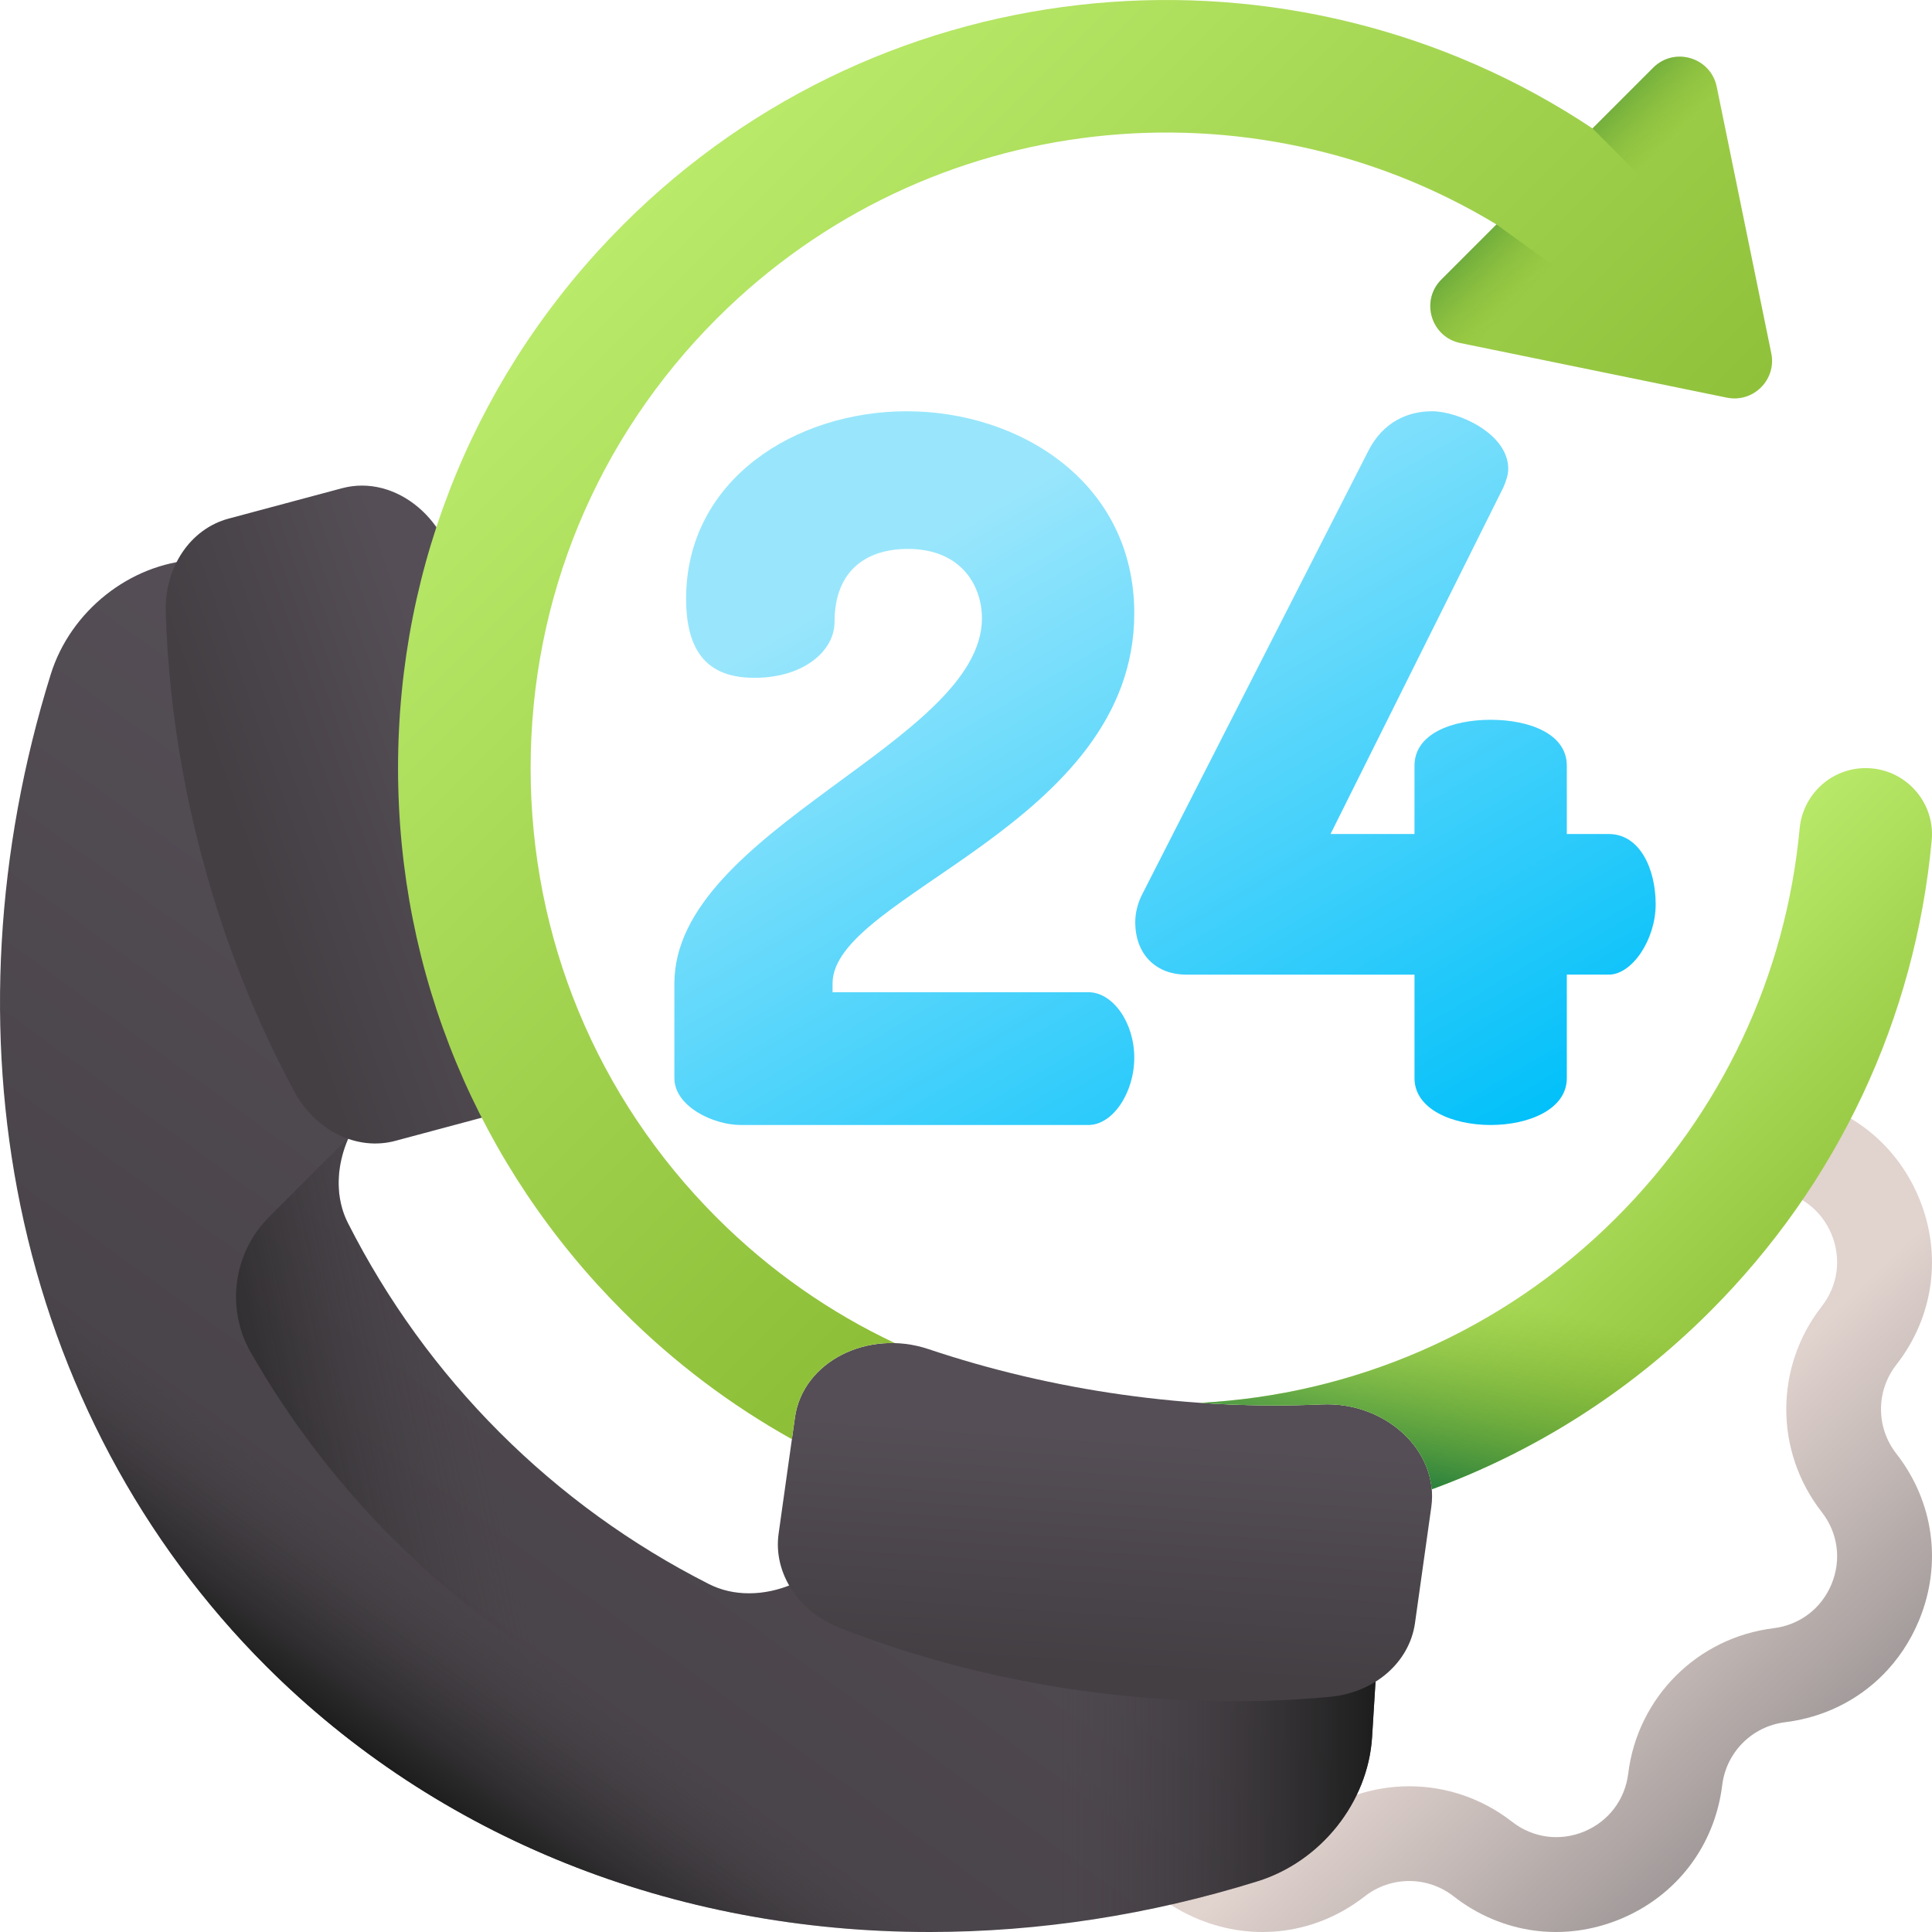 <svg id="Capa_1" enable-background="new 0 0 510 510" height="512" viewBox="0 0 510 510" width="512" xmlns="http://www.w3.org/2000/svg" xmlns:xlink="http://www.w3.org/1999/xlink"><linearGradient id="SVGID_1_" gradientUnits="userSpaceOnUse" x1="412.923" x2="471.42" y1="413.62" y2="475.117"><stop offset="0" stop-color="#e1d3ce"/><stop offset="1" stop-color="#9e9797"/></linearGradient><linearGradient id="lg1"><stop offset="0" stop-color="#554e56"/><stop offset="1" stop-color="#433f43"/></linearGradient><linearGradient id="SVGID_00000013171034521581666040000004543636256566461598_" gradientUnits="userSpaceOnUse" x1="225.472" x2="55.455" xlink:href="#lg1" y1="270.034" y2="503.808"/><linearGradient id="lg2"><stop offset="0" stop-color="#433f43" stop-opacity="0"/><stop offset="1" stop-color="#1a1a1a"/></linearGradient><linearGradient id="SVGID_00000075148853665713419880000018410476761612993438_" gradientUnits="userSpaceOnUse" x1="118.351" x2="88.598" xlink:href="#lg2" y1="417.733" y2="458.82"/><linearGradient id="lg3"><stop offset="0" stop-color="#7bacdf" stop-opacity="0"/><stop offset="1" stop-color="#7bacdf"/></linearGradient><linearGradient id="SVGID_00000080182241339533594400000008729194927465891242_" gradientUnits="userSpaceOnUse" x1="286.93" x2="286.93" xlink:href="#lg3" y1="402.614" y2="488.161"/><linearGradient id="SVGID_00000106835064054679635170000009974971314181469324_" gradientUnits="userSpaceOnUse" x1="92.686" x2="102.603" xlink:href="#lg3" y1="164.07" y2="319.919"/><linearGradient id="SVGID_00000179633816206218717880000004612889230087349685_" gradientUnits="userSpaceOnUse" x1="128.93" x2="45.338" xlink:href="#lg2" y1="374.459" y2="392.169"/><linearGradient id="SVGID_00000013168381748747629110000009533504460460942781_" gradientUnits="userSpaceOnUse" x1="280.176" x2="365.893" xlink:href="#lg2" y1="448.406" y2="448.406"/><linearGradient id="SVGID_00000088818995197270629690000003354236511854255293_" gradientUnits="userSpaceOnUse" x1="123.823" x2="65.025" xlink:href="#lg1" y1="205.757" y2="226.3"/><linearGradient id="SVGID_00000097475307938667025490000008884896037629800345_" gradientUnits="userSpaceOnUse" x1="293.232" x2="288.981" xlink:href="#lg1" y1="378.869" y2="440.5"/><linearGradient id="lg4"><stop offset="0" stop-color="#99e6fc"/><stop offset="1" stop-color="#01c0fa"/></linearGradient><linearGradient id="SVGID_00000106131123178264347290000013127310642678000262_" gradientUnits="userSpaceOnUse" x1="207.515" x2="316.553" xlink:href="#lg4" y1="164.287" y2="349.178"/><linearGradient id="SVGID_00000085961355972581091290000013310374569803978163_" gradientUnits="userSpaceOnUse" x1="303.59" x2="412.628" xlink:href="#lg4" y1="107.628" y2="292.518"/><linearGradient id="lg5"><stop offset="0" stop-color="#bbec6c"/><stop offset="1" stop-color="#78a91f"/></linearGradient><linearGradient id="SVGID_00000024702200514041361010000005342896147886929553_" gradientUnits="userSpaceOnUse" x1="166.224" x2="446.336" xlink:href="#lg5" y1="40.778" y2="320.89"/><linearGradient id="SVGID_00000034768560795634444310000008671505705672558744_" gradientUnits="userSpaceOnUse" x1="398.381" x2="513.309" xlink:href="#lg5" y1="276.621" y2="391.549"/><linearGradient id="lg6"><stop offset="0" stop-color="#78a91f" stop-opacity="0"/><stop offset="1" stop-color="#026841"/></linearGradient><linearGradient id="SVGID_00000105401290293193303860000004644155193446294927_" gradientUnits="userSpaceOnUse" x1="403.075" x2="388.409" xlink:href="#lg6" y1="343.967" y2="405.967"/><linearGradient id="SVGID_00000061443639309655858580000018132997336427007893_" gradientUnits="userSpaceOnUse" x1="444.145" x2="416.145" xlink:href="#lg6" y1="35.074" y2="8.074"/><linearGradient id="SVGID_00000137833595141298369110000003543450231929647762_" gradientUnits="userSpaceOnUse" x1="401.566" x2="373.566" xlink:href="#lg6" y1="79.23" y2="52.23"/><g><g><path d="m496.967 442.191c-6.788 6.788-15.719 11.199-25.738 12.432-8.709 1.07-15.538 7.901-16.608 16.608-1.964 15.973-12.013 29.186-26.882 35.345-14.869 6.158-31.317 3.921-44-5.984-6.914-5.401-16.572-5.4-23.487 0-12.683 9.906-29.132 12.143-44 5.985-14.868-6.159-24.918-19.372-26.882-35.345l24.814-3.051c.85 6.913 5.2 12.633 11.635 15.298 6.435 2.666 13.555 1.697 19.045-2.59 15.974-12.478 38.289-12.477 54.264 0 5.49 4.288 12.609 5.256 19.044 2.59 6.435-2.664 10.785-8.385 11.636-15.299 2.473-20.118 18.252-35.897 38.37-38.37 6.915-.85 12.633-5.2 15.298-11.636 2.666-6.435 1.698-13.554-2.59-19.044-12.477-15.976-12.477-38.29 0-54.264 4.288-5.49 5.256-12.61 2.59-19.046-2.666-6.435-8.385-10.785-15.299-11.635l3.051-24.814c15.973 1.964 29.186 12.013 35.345 26.882 6.159 14.868 3.921 31.317-5.985 44-5.4 6.915-5.4 16.573 0 23.487 9.905 12.683 12.143 29.133 5.984 44-2.294 5.543-5.572 10.417-9.605 14.451z" fill="url(#SVGID_1_)"/><g><g><path d="m245.373 510c-67.668 0-129.874-24.939-175.158-70.224-32.791-32.791-55.207-74.802-64.824-121.492-9.295-45.124-6.528-93.625 8-140.261 5.212-16.73 20.86-29.161 38.053-30.228l22.959-1.426c.809-.051 1.615-.076 2.41-.076 19.233 0 34.238 14.449 34.901 33.609.736 21.267 4.128 42.029 10.083 61.708 3.696 12.217-.027 25.825-9.717 35.515l-13.03 13.032c-9.293 9.292-12.26 22.735-7.213 32.688 10.382 20.48 23.855 39.073 40.046 55.264s34.785 29.664 55.264 40.045c3.19 1.618 6.749 2.438 10.577 2.438 7.918 0 15.978-3.518 22.11-9.651l13.031-13.031c7.055-7.054 16.555-11.099 26.065-11.099 3.237 0 6.417.465 9.45 1.383 19.68 5.954 40.442 9.347 61.708 10.083 9.663.335 18.425 4.308 24.671 11.189 6.328 6.972 9.477 16.249 8.864 26.122l-1.426 22.96c-1.068 17.193-13.499 32.84-30.228 38.052-28.542 8.892-57.677 13.4-86.596 13.4z" fill="url(#SVGID_00000013171034521581666040000004543636256566461598_)"/><path d="m245.373 510c-67.668 0-129.874-24.939-175.158-70.224-32.791-32.791-55.207-74.802-64.824-121.492-9.295-45.124-6.528-93.625 8-140.261 5.212-16.73 20.86-29.161 38.053-30.228l22.959-1.426c.809-.051 1.615-.076 2.41-.076 19.233 0 34.238 14.449 34.901 33.609.736 21.267 4.128 42.029 10.083 61.708 3.696 12.217-.027 25.825-9.717 35.515l-13.03 13.032c-9.293 9.292-12.26 22.735-7.213 32.688 10.382 20.48 23.855 39.073 40.046 55.264s34.785 29.664 55.264 40.045c3.19 1.618 6.749 2.438 10.577 2.438 7.918 0 15.978-3.518 22.11-9.651l13.031-13.031c7.055-7.054 16.555-11.099 26.065-11.099 3.237 0 6.417.465 9.45 1.383 19.68 5.954 40.442 9.347 61.708 10.083 9.663.335 18.425 4.308 24.671 11.189 6.328 6.972 9.477 16.249 8.864 26.122l-1.426 22.96c-1.068 17.193-13.499 32.84-30.228 38.052-28.542 8.892-57.677 13.4-86.596 13.4z" fill="url(#SVGID_00000075148853665713419880000018410476761612993438_)"/><g><path d="m315.505 439.868c16.016 0 32.098-1.389 48.108-4.133l.009-.147c.613-9.873-2.535-19.15-8.864-26.122-6.246-6.88-15.008-10.854-24.671-11.189-21.266-.737-42.028-4.129-61.708-10.083-3.033-.917-6.213-1.383-9.45-1.383-9.51 0-19.01 4.045-26.065 11.099l-13.031 13.031c-2.871 2.872-6.168 5.161-9.671 6.793 32.153 14.488 67.909 22.134 105.343 22.134z" fill="url(#SVGID_00000080182241339533594400000008729194927465891242_)"/><path d="m92.244 299.849c1.617-3.481 3.903-6.789 6.806-9.692l13.031-13.031c9.69-9.69 13.413-23.298 9.717-35.515-5.955-19.679-9.348-40.441-10.083-61.708-.664-19.161-15.668-33.609-34.901-33.609-.795 0-1.601.025-2.41.075l-.133.008c-5.88 34.367-5.506 68.963 1.253 101.774 3.711 18.018 9.336 35.335 16.72 51.698z" fill="url(#SVGID_00000106835064054679635170000009974971314181469324_)"/></g><path d="m188.747 438.96 21.06-21.06c-3.877 1.749-7.998 2.693-12.084 2.693-3.828 0-7.386-.82-10.577-2.438-20.479-10.381-39.073-23.854-55.264-40.045-16.191-16.19-29.664-34.784-40.046-55.264-3.422-6.75-3.149-15.102.273-22.679l-21.084 21.084c-9.517 9.517-11.457 24.233-4.756 35.905 10.289 17.923 22.861 34.411 37.508 49.058 14.706 14.706 31.199 27.259 49.083 37.513 11.67 6.691 26.376 4.745 35.887-4.767z" fill="url(#SVGID_00000179633816206218717880000004612889230087349685_)"/><path d="m330.088 398.277c-21.266-.737-42.028-4.129-61.708-10.083-3.033-.917-6.213-1.383-9.45-1.383-6.595 0-13.183 1.949-18.957 5.494v117.633c1.797.035 3.595.062 5.4.062 28.919 0 58.053-4.508 86.596-13.399 16.729-5.212 29.161-20.859 30.228-38.052l1.426-22.96c.613-9.873-2.536-19.15-8.864-26.122-6.246-6.882-15.008-10.855-24.671-11.19z" fill="url(#SVGID_00000013168381748747629110000009533504460460942781_)"/></g><path d="m60.337 136.904c-10.065 2.697-16.934 12.787-16.576 24.717.634 21.173 3.784 43.094 9.694 65.15s14.143 42.615 24.18 61.268c5.656 10.511 16.65 15.815 26.714 13.118l29.921-8.017c14.301-3.832 20.91-21.92 13.579-37.275-7.363-15.422-13.521-31.992-18.214-49.506-4.693-17.515-7.645-34.943-8.98-51.98-1.329-16.963-16.096-29.324-30.397-25.492z" fill="url(#SVGID_00000088818995197270629690000003354236511854255293_)"/><path d="m205.535 404.845c-1.45 10.318 5.135 20.581 16.229 24.91 19.688 7.682 41.044 13.341 63.602 16.511 22.557 3.17 44.646 3.617 65.689 1.659 11.857-1.103 21.016-9.153 22.466-19.472l4.311-30.675c2.061-14.662-11.97-27.807-28.928-27.053-17.032.757-34.649-.043-52.561-2.56s-35.067-6.604-51.231-12.027c-16.094-5.399-33.204 3.37-35.265 18.031z" fill="url(#SVGID_00000097475307938667025490000008884896037629800345_)"/></g><g><g><path d="m239.364 108.562c29.897 0 60.054 18.815 60.054 53.352 0 55.93-79.643 74.23-79.643 97.684v2.319h67.53c6.443 0 12.114 7.991 12.114 17.269 0 9.28-5.67 17.785-12.114 17.785h-91.757c-7.217 0-17.527-4.897-17.527-12.372v-25.001c0-40.466 81.189-63.663 81.189-96.396 0-8.248-5.155-18.3-19.589-18.3-10.309 0-19.33 5.155-19.33 19.331 0 7.475-7.991 14.691-21.136 14.691-10.309 0-18.042-4.639-18.042-20.876 0-31.444 28.868-49.486 58.251-49.486z" fill="url(#SVGID_00000106131123178264347290000013127310642678000262_)"/><path d="m373.394 257.279h-60.312c-7.475 0-13.403-4.897-13.403-13.918 0-2.061.516-4.897 2.062-7.733l59.539-116.757c3.866-7.475 10.309-10.309 16.752-10.309 6.96 0 20.104 5.927 20.104 15.206 0 1.546-.515 3.093-1.289 4.897l-45.62 91.499h22.166v-18.042c0-8.506 10.052-12.115 20.104-12.115 10.051 0 20.103 3.609 20.103 12.115v18.042h11.083c8.248 0 12.372 9.279 12.372 18.557 0 9.28-6.186 18.558-12.372 18.558h-11.083v27.321c0 8.248-10.052 12.372-20.103 12.372-10.052 0-20.104-4.124-20.104-12.372v-27.321z" fill="url(#SVGID_00000085961355972581091290000013310374569803978163_)"/></g><path d="m189.242 84.07c-31.71 31.7-49.17 73.86-49.17 118.69 0 44.84 17.46 87 49.17 118.7 14.04 14.04 29.98 25.07 46.99 33.08-13-.38-24.71 7.67-26.39 19.63l-.81 5.74c-15.97-8.91-30.99-20.15-44.54-33.7-38.32-38.31-59.42-89.26-59.42-143.45 0-54.18 21.1-105.13 59.42-143.44 69.44-69.45 177.12-77.91 255.89-25.42l16.02-16.02c5.6-5.6 15.18-2.73 16.77 5.03l14.4 70.33c1.44 6.98-4.74 13.16-11.73 11.73l-70.33-14.41c-7.75-1.58-10.63-11.16-5.03-16.76l14.55-14.55c-64.57-39.18-150.06-30.91-205.79 24.82z" fill="url(#SVGID_00000024702200514041361010000005342896147886929553_)"/><path d="m509.922 221.83c-4.35 46.99-24.75 90.6-58.54 124.38-21.48 21.48-46.62 37.13-73.44 46.94-1.08-12.68-13.89-23.1-29.04-22.42-10.49.46-21.2.34-32.06-.42 39.98-2.1 79.34-18.39 109.8-48.85 27.91-27.91 44.78-63.92 48.42-102.73.84-9.03 8.36-15.97 17.43-15.97 10.28 0 18.38 8.83 17.43 19.07z" fill="url(#SVGID_00000034768560795634444310000008671505705672558744_)"/><path d="m509.922 221.83c-4.35 46.99-24.75 90.6-58.54 124.38-21.48 21.48-46.62 37.13-73.44 46.94-1.08-12.68-13.89-23.1-29.04-22.42-10.49.46-21.2.34-32.06-.42 39.98-2.1 79.34-18.39 109.8-48.85 27.91-27.91 44.78-63.92 48.42-102.73.84-9.03 8.36-15.97 17.43-15.97 10.28 0 18.38 8.83 17.43 19.07z" fill="url(#SVGID_00000105401290293193303860000004644155193446294927_)"/></g></g><path d="m464.442 77.96-44.06-44.06 16.02-16.02c5.6-5.6 15.18-2.73 16.77 5.03z" fill="url(#SVGID_00000061443639309655858580000018132997336427007893_)"/><path d="m458.512 105.16c-.87.05-1.76 0-2.67-.19l-70.33-14.41c-7.75-1.58-10.63-11.16-5.03-16.76l14.55-14.55z" fill="url(#SVGID_00000137833595141298369110000003543450231929647762_)"/></g></svg>
